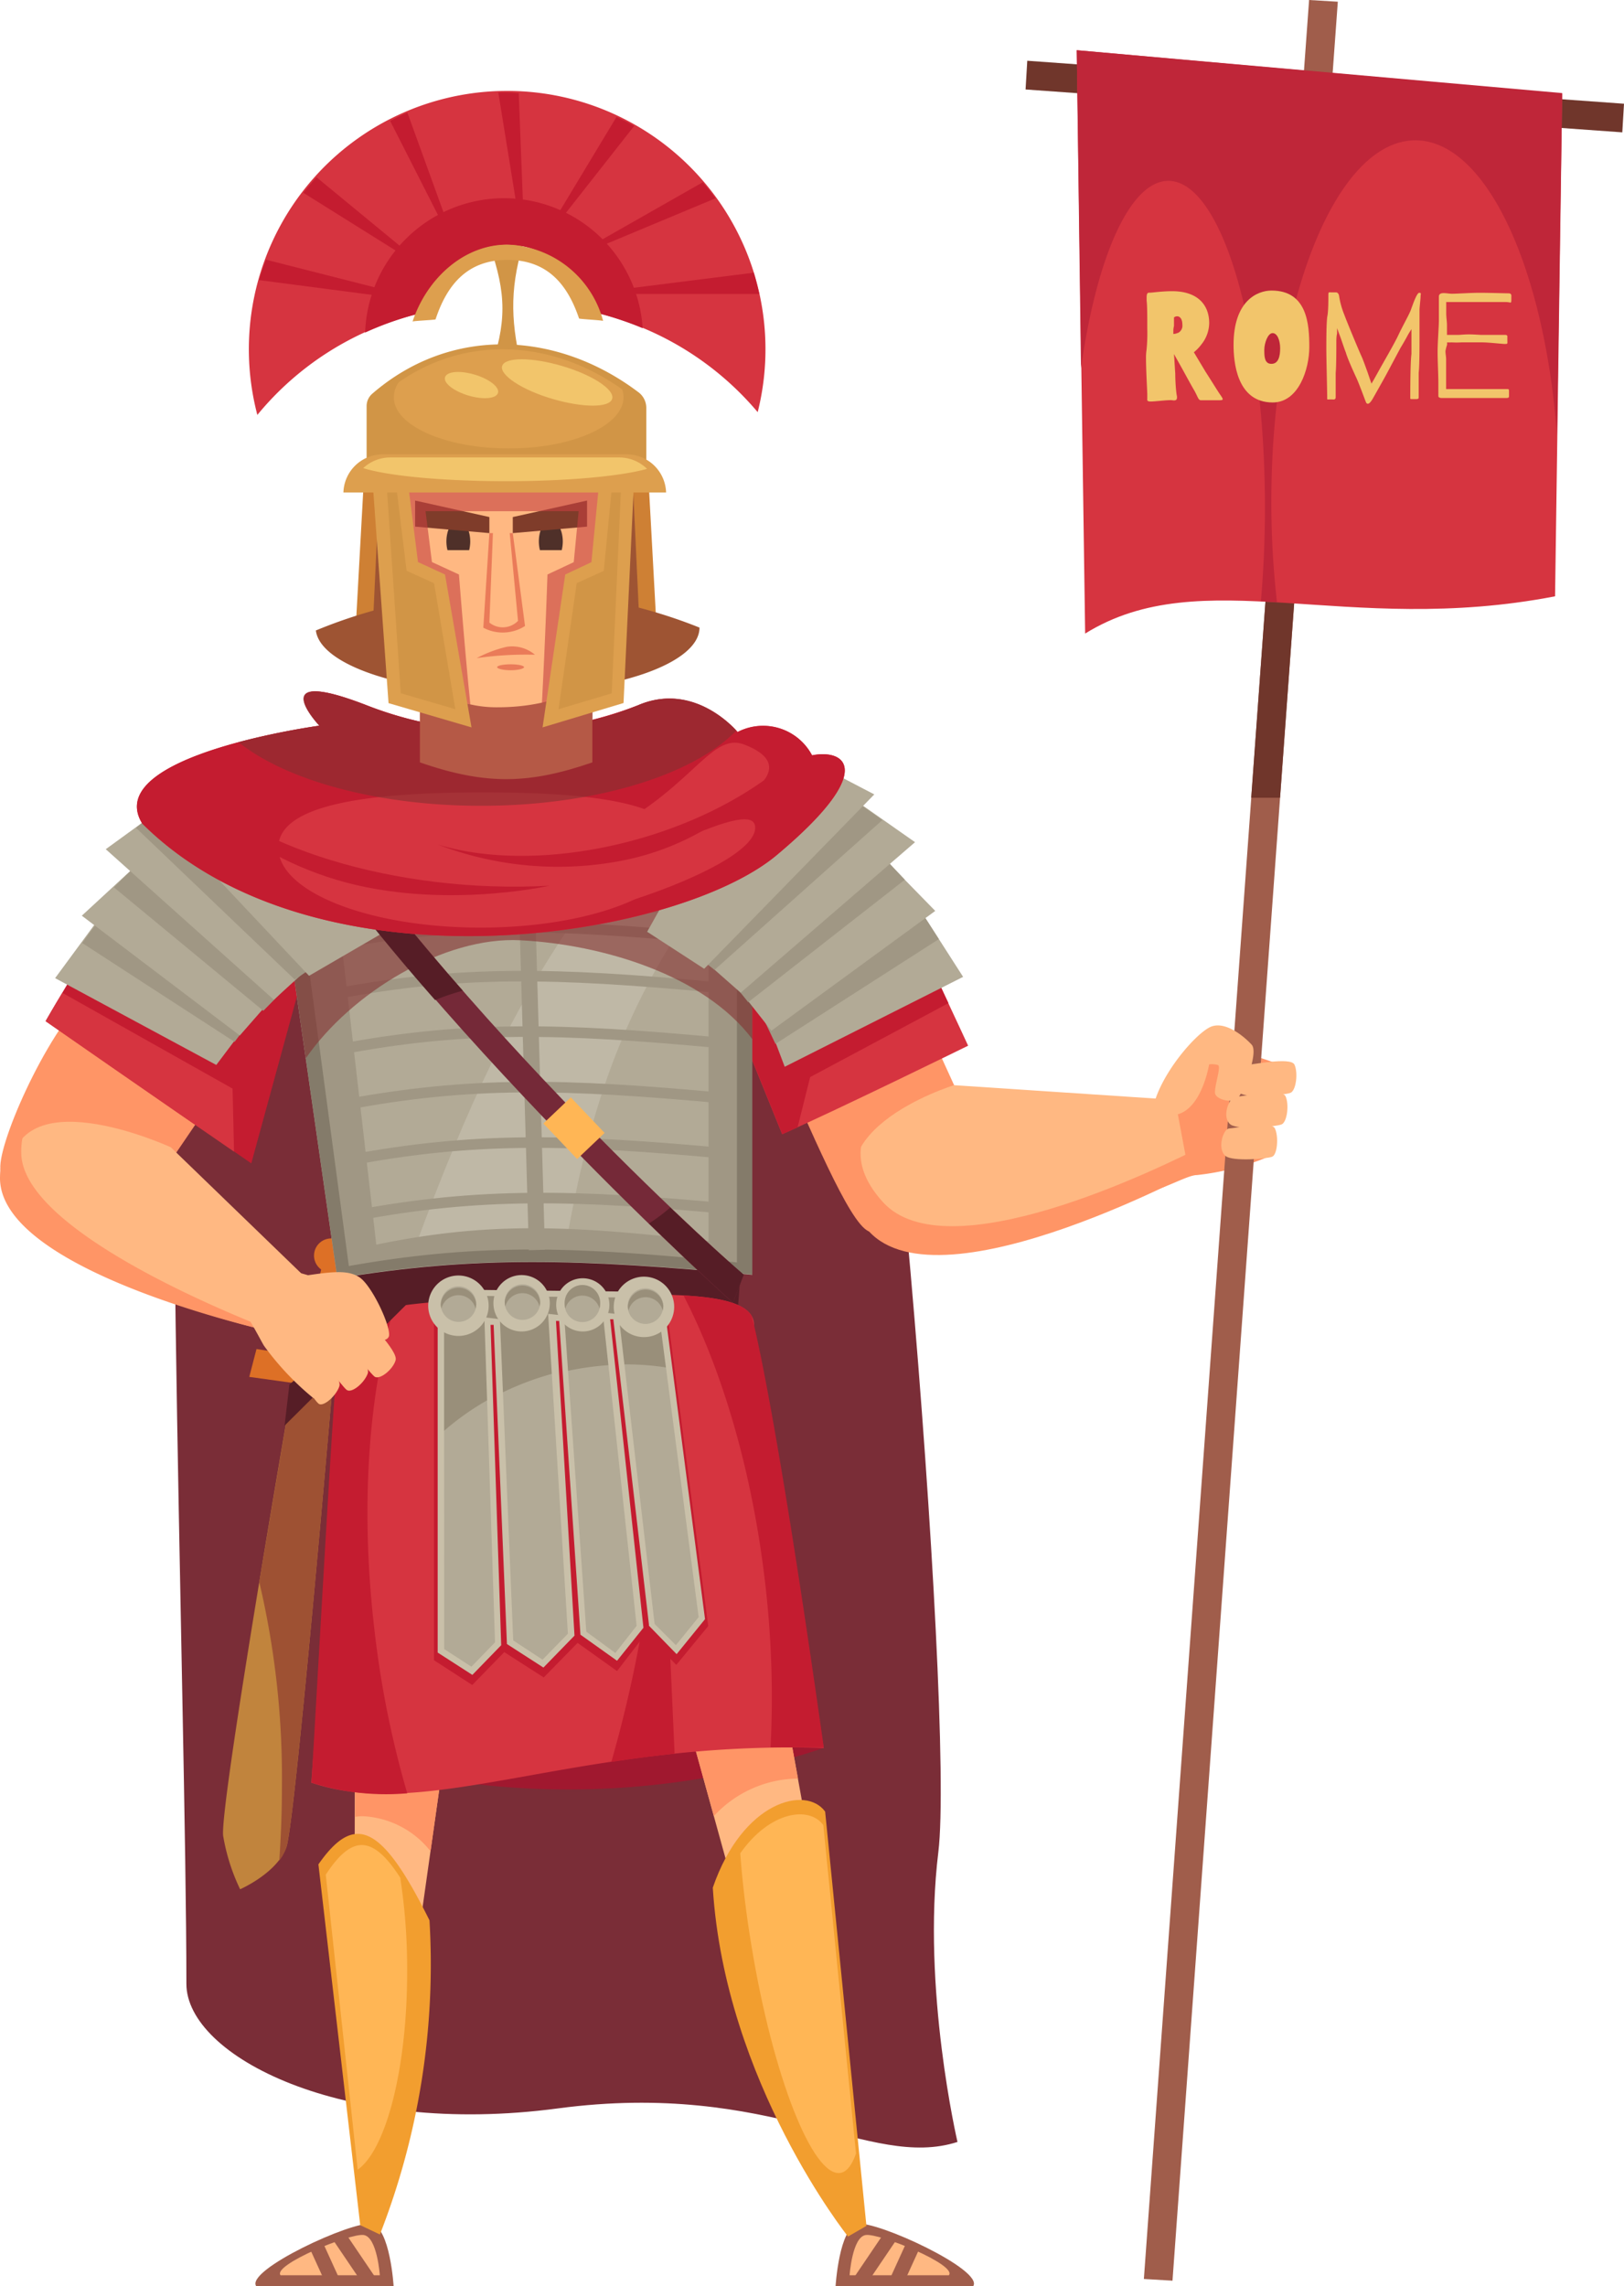 <svg xmlns="http://www.w3.org/2000/svg" viewBox="0 0 152.65 214.9"><defs><style>.cls-1{isolation:isolate;}.cls-2{fill:#ff9566;}.cls-3{fill:#ce8034;}.cls-4{fill:#d19546;}.cls-5{fill:#7a2d37;}.cls-6{fill:#c41c30;}.cls-7{fill:#d63440;}.cls-8{fill:#b2aa96;}.cls-9{fill:#a09784;}.cls-10{fill:#dd7026;}.cls-11{fill:#c1843d;}.cls-12{fill:#9e5133;}.cls-13{fill:#561d26;}.cls-14{fill:#bfb8a6;}.cls-15{fill:#847b6a;}.cls-16{fill:#a0182f;}.cls-17{fill:#ffb882;}.cls-18{fill:#a05d4b;}.cls-19{fill:#f29e2f;}.cls-20{fill:#ffb655;}.cls-21,.cls-27{opacity:0.6;mix-blend-mode:multiply;}.cls-22,.cls-27{fill:#843131;}.cls-23{fill:#752938;}.cls-24{fill:#70362b;}.cls-25{fill:#998f7a;}.cls-26{fill:#c9c0a9;}.cls-28{fill:#9e5433;}.cls-29{fill:#4f3029;}.cls-30{fill:#7f3c2a;}.cls-31{fill:#ea7b59;}.cls-32{fill:#c43f3f;}.cls-33{fill:#dd9f4e;}.cls-34{fill:#bf2639;}.cls-35{fill:#f2c56b;}</style></defs><g class="cls-1"><g id="Layer_2" data-name="Layer 2"><g id="_11" data-name="11"><path class="cls-2" d="M105.44,103.91s2.62.33,3.53-.55a35.07,35.07,0,0,1,5.64-4.56c.74-.47,5,.91,6.4,1.59-.72.76-2.06,8.45-2.06,8.45a24.27,24.27,0,0,1-6.45,1.61c-.83,0-2.75,1.15-4.61,1.63C105.35,112.73,105.44,103.91,105.44,103.91Z"/><polygon class="cls-3" points="60.86 43.29 34.3 43.29 33.31 61.3 61.84 61.3 60.86 43.29"/><path class="cls-4" d="M49.15,23H46c1.63,4.64,1.64,7.34,0,12h3.14C48.05,30.56,47.84,27.44,49.15,23Z"/><path class="cls-5" d="M17.52,76.38c-2.7,6.31,0,84.84,0,110.09,0,6.76,14.64,14.41,34.9,11.71S81.68,204,90,201.33c0,0-3.37-14.41-1.8-27.24s-5.4-98.81-9.45-101.64S17.52,76.38,17.52,76.38Z"/><path class="cls-2" d="M8.38,93.31c-4.22,4-8.85,14.83-8.31,16.77s14.58,1.08,14.58,1.08l8.09-11.89Z"/><path class="cls-6" d="M8.09,89.72c-.28.22-3.8,6.24-3.8,6.24S15.86,104,23.62,109.35l5.32-19.46S14.64,84.54,8.09,89.72Z"/><path class="cls-7" d="M21.86,102.32l-16-9C5,94.69,4.29,96,4.29,96S14.35,103,22,108.25Z"/><polygon class="cls-8" points="5.18 91.94 20.33 100.1 23.8 95.49 9.91 85.51 5.18 91.94"/><polygon class="cls-9" points="7.73 88.64 22.05 97.93 25.51 93.32 11.62 83.34 7.73 88.64"/><path class="cls-2" d="M73.14,99.45c2.92,6.3,6.65,15.55,8.53,16.29s9.48-10.52,9.48-10.52L86,93.92Z"/><path class="cls-7" d="M85.73,87.21C86,87.47,91,98.29,91,98.29s-12,5.89-17.48,8.32L67.29,91.26S79.71,81.21,85.73,87.21Z"/><path class="cls-6" d="M76.15,101.24l13-6.95c-1.45-3.11-3.24-6.92-3.39-7.08-6-6-18.44,4.05-18.44,4.05l6.21,15.35,1.44-.65Z"/><path class="cls-10" d="M30.8,116.44a1.61,1.61,0,1,0,1.9,1.23A1.6,1.6,0,0,0,30.8,116.44Z"/><polygon class="cls-10" points="27.49 130.24 30.66 117.43 31.86 117.45 31.22 130.72 27.49 130.24"/><polygon class="cls-10" points="23.43 129.42 34.84 131 35.16 128.53 24.11 126.8 23.43 129.42"/><path class="cls-11" d="M27.52,130.08s-6.93,39.83-6.54,42.5a18.75,18.75,0,0,0,1.59,5s3.53-1.54,4.36-4,4.3-43.05,4.3-43.05Z"/><path class="cls-12" d="M27.52,130.08S26,139,24.37,148.7a80.26,80.26,0,0,1,2.13,19.19c0,2.39-.09,4.72-.25,7a4.53,4.53,0,0,0,.68-1.26c.82-2.51,4.3-43.05,4.3-43.05Z"/><path class="cls-13" d="M69.78,117.51C56,117,46.6,118,32.7,118.19l.69,7h35.8Z"/><path class="cls-8" d="M26.13,81.34l5.58,38.83c12.92-2.15,22.7-1.86,39-.34V78S34.58,77.79,26.13,81.34Z"/><path class="cls-14" d="M64.93,85.78H54.45c-6.13,8.75-10.53,18.1-15.44,31.47l14.22-.54C55.2,105.77,57.77,96.42,64.93,85.78Z"/><path class="cls-15" d="M67.86,78v39.91c-14-1.53-22.33-1.81-33.4.33L29.8,80.31a20,20,0,0,0-3.67,1l5.58,38.83c12.92-2.15,22.7-1.86,39-.34V78Z"/><path class="cls-9" d="M66.6,76.75v39.91c-13.06-1.53-20.89-1.81-31.23.33L31,79.1a17.78,17.78,0,0,0-3.43,1L32.79,119c12.08-2.15,21.23-1.87,36.48-.34V76.75Z"/><rect class="cls-9" x="49.22" y="83.08" width="1.51" height="34.42" transform="translate(-2.83 1.46) rotate(-1.63)"/><path class="cls-9" d="M33.21,113.78l.16,1c11.7-2.24,20.61-2,35.5-.63l0-1C54,111.76,44.93,111.58,33.21,113.78Z"/><path class="cls-9" d="M32.77,108.56l.16,1c11.7-2.23,20.61-2,35.5-.62l0-1C53.58,106.55,44.49,106.36,32.77,108.56Z"/><path class="cls-9" d="M32.33,103.35l.15,1c11.7-2.24,20.61-2,35.51-.63l0-1C53.14,101.33,44.05,101.15,32.33,103.35Z"/><path class="cls-9" d="M31.88,98.13l.16,1c11.7-2.23,20.61-2,35.5-.62l0-1C52.69,96.12,43.6,95.93,31.88,98.13Z"/><path class="cls-9" d="M31.44,92.92l.16,1c11.69-2.24,20.6-2,35.5-.63l0-1C52.25,90.9,43.16,90.72,31.44,92.92Z"/><path class="cls-9" d="M31,88.3l.16,1c11.7-2.23,20.61-2,35.5-.62l0-1C51.83,86.29,42.73,86.11,31,88.3Z"/><path class="cls-16" d="M33.26,165.47a75.84,75.84,0,0,0,44.17-1.17,27.59,27.59,0,0,0-19.36-6C46.37,159.21,33.26,165.47,33.26,165.47Z"/><polygon class="cls-17" points="75.94 172.35 73.24 157.49 63.47 157.58 75.37 200.63 75.94 172.35"/><path class="cls-2" d="M74.77,167.18l.24,0-1.77-9.71-9.77.09,3.63,13.14A10.88,10.88,0,0,1,74.77,167.18Z"/><polygon class="cls-17" points="33.33 175.86 33.38 160.84 42.68 158.33 36.43 202.57 33.33 175.86"/><path class="cls-2" d="M34.06,170.71a8.62,8.62,0,0,1,6.41,3.3l2.21-15.68-9.3,2.51,0,9.93C33.58,170.75,33.82,170.71,34.06,170.71Z"/><path class="cls-7" d="M70.76,125.15a1.61,1.61,0,0,0,.12-.66c-.11-3.33-8.76-2.93-19.44-2.58s-19.35.53-19.24,3.86a1.79,1.79,0,0,0,.17.66h-.06l-3.05,41.13c11.07,3.77,24.88-4,48.17-3.26Z"/><path class="cls-6" d="M44.39,158.38l-3.6-2.33v-34.6l21.7.24,4.08,31.15-3,3.65-2.88-2.92L58,157.07l-3.71-2.65-3.18,3.25-3.71-2.38Z"/><path class="cls-6" d="M63.41,164.84l-1.3-29a121.78,121.78,0,0,1-4.65,29.78Q60.31,165.17,63.41,164.84Z"/><path class="cls-6" d="M35.18,153.05c-1.34-11.54-.51-22.23,1.89-30.21-2.66.45-4.57,1.06-5,2.23s-1,11.47-2.79,42.49a23.09,23.09,0,0,0,9,1A91.56,91.56,0,0,1,35.18,153.05Z"/><path class="cls-6" d="M70.66,123.7c-.71-1.22-3-1.75-6.41-1.93,3.64,7.06,6.45,16.5,7.67,27a92.86,92.86,0,0,1,.51,15.47c1.62,0,3.28,0,5,0C72.7,130.77,70.66,123.7,70.66,123.7Z"/><path class="cls-18" d="M91.47,214.9H78.54s.33-5.52,2.08-5.86S92.55,213.39,91.47,214.9Z"/><path class="cls-17" d="M89.19,213.86H79.86s.24-3.57,1.5-3.78S90,212.89,89.19,213.86Z"/><rect class="cls-18" x="84.47" y="210.67" width="1.35" height="3.82" transform="translate(95.8 -16.17) rotate(24.5)"/><polygon class="cls-18" points="84.24 210.56 83.02 210.01 80.34 213.97 81.56 214.52 84.24 210.56"/><path class="cls-18" d="M24.09,214.9H37s-.33-5.52-2.08-5.86S23,213.39,24.09,214.9Z"/><path class="cls-17" d="M26.37,213.86H35.7s-.24-3.57-1.5-3.78S25.59,212.89,26.37,213.86Z"/><rect class="cls-18" x="29.74" y="210.67" width="1.35" height="3.82" transform="translate(146.22 393.42) rotate(155.51)"/><polygon class="cls-18" points="31.32 210.56 32.54 210.01 35.22 213.97 34 214.52 31.32 210.56"/><path class="cls-19" d="M40.37,180.5c-4.44-8.94-7-10.2-10.44-5.26l3.93,33.91,1.85.88A69.73,69.73,0,0,0,40.37,180.5Z"/><path class="cls-20" d="M37.62,176.49c-2.62-4.08-4.57-4-7-.28l3,27.73c2.66-1.88,4.65-9.48,4.65-18.59A55.89,55.89,0,0,0,37.62,176.49Z"/><path class="cls-19" d="M67,177.43c2.82-8.19,8.79-9.62,10.56-7.15l3.88,38.94-1.73,1S68.14,195.74,67,177.43Z"/><path class="cls-20" d="M80.46,202.42l-3.07-30.87c-1.3-1.81-5-1.35-7.81,2.65.2,2.71.55,5.68,1.07,8.78,2,12.17,5.75,21.69,8.35,21.26C79.6,204.14,80.09,203.49,80.46,202.42Z"/><polygon class="cls-8" points="7.69 86.07 22.54 97.33 26.14 93.22 14.78 79.52 7.69 86.07"/><polygon class="cls-9" points="10.71 83.41 24.75 95.01 28.53 91.16 17 77.19 10.71 83.41"/><g class="cls-21"><path class="cls-22" d="M48.92,88.38c7.7.4,17.24,3.25,21.79,9.29V80.9L68,78c-3.12,0-8.58.08-14.63.29L26.13,81.34l2.61,18.14C33,93.32,41.74,88,48.92,88.38Z"/></g><polygon class="cls-8" points="9.94 79.82 25.74 93.97 30.2 89.9 19.04 73.21 9.94 79.82"/><polygon class="cls-9" points="12.78 77.81 27.71 92.08 32.55 88.75 21 71.32 12.78 77.81"/><polygon class="cls-8" points="13.63 75.33 29.05 91.72 36.29 87.51 24.16 69.63 13.63 75.33"/><polygon class="cls-8" points="90.53 91.82 73.76 100.27 71.92 95.41 86.67 85.8 90.53 91.82"/><polygon class="cls-9" points="88.25 88.27 72.89 98.12 70.73 93.58 85.48 83.97 88.25 88.27"/><polygon class="cls-8" points="87.91 85.62 72.51 96.88 69.74 93.36 81.12 78.67 87.91 85.62"/><polygon class="cls-9" points="85.05 82.69 70.33 94.2 68.19 91.55 79.57 76.85 85.05 82.69"/><polygon class="cls-8" points="86.01 79.16 69.62 93.31 65 89.24 76.58 72.55 86.01 79.16"/><polygon class="cls-9" points="82.94 77.08 67.17 91.16 62.84 87.85 74.14 70.92 82.94 77.08"/><polygon class="cls-8" points="82.18 74.67 66.19 91.06 60.83 87.58 71.26 68.97 82.18 74.67"/><path class="cls-23" d="M26.08,70.53l-2,1.69c16.44,24.88,44.82,50.25,44.82,50.25l1-2.64S43.39,96.77,26.08,70.53Z"/><path class="cls-13" d="M43.5,93.12A214,214,0,0,1,26.08,70.53l-2,1.69A210.7,210.7,0,0,0,40.9,94,21.32,21.32,0,0,1,43.5,93.12Z"/><path class="cls-13" d="M63,113.5A16.75,16.75,0,0,1,61,115c4.78,4.64,7.91,7.45,7.91,7.45l1-2.64S67.2,117.51,63,113.5Z"/><rect class="cls-20" x="51.64" y="104.26" width="4.61" height="3.56" transform="translate(93.62 -6.12) rotate(46.44)"/><path class="cls-7" d="M13.37,77.41C29.7,93.67,63.52,88.32,73,80.38s6.49-10,3.33-9.39a5.21,5.21,0,0,0-7-2.19S65.37,64,60,66.28a35,35,0,0,1-25.41.06c-10-3.91-4.56,1.87-4.56,1.87S9.43,71,13.37,77.41Z"/><path class="cls-6" d="M76.33,71a5.21,5.21,0,0,0-7-2.19S65.37,64,60,66.28a35,35,0,0,1-25.41.06c-10-3.91-4.56,1.87-4.56,1.87S9.43,71,13.37,77.41C29.7,93.67,63.52,88.32,73,80.38S79.49,70.37,76.33,71ZM45.16,87.19c-10.47,0-19-3.36-19-7.51s8.79-5.2,19.26-5.2,18.66,1,18.66,5.2S55.63,87.19,45.16,87.19Z"/><path class="cls-2" d="M55.68,59.5H39.47V71.66c6.33,2.2,10.39,2,16.21,0Z"/><path class="cls-17" d="M30.28,121.59,16.06,107.84S.75,100.76.88,110.92c.11,9,25.69,14.5,25.69,14.5Z"/><path class="cls-2" d="M2,108.4a6.56,6.56,0,0,1,.34-2.3C.91,106.87,0,108.31,0,110.79c.11,9,26.57,14.63,26.57,14.63S2.12,116.51,2,108.4Z"/><path class="cls-17" d="M110.46,103.38,89.68,102s-15,4.59-7.25,13.08c6.83,7.53,29.13-5.81,29.13-5.81Z"/><path class="cls-2" d="M83,113c-1.88-2.07-2.36-3.94-2-5.59-1.79,2.2-2.34,5,.66,8.31,6.83,7.53,32-6.3,32-6.3l0-2C108.45,110.13,88.92,119.51,83,113Z"/><polygon class="cls-24" points="96.56 5.71 96.4 8.41 152.49 12.44 152.65 9.75 96.56 5.71"/><polygon class="cls-18" points="110.21 214.37 107.52 214.21 123.05 0 125.75 0.16 110.21 214.37"/><polygon class="cls-24" points="121.81 17.08 117.61 74.98 120.32 74.98 124.52 17.08 121.81 17.08"/><path class="cls-7" d="M146.84,8.81,101.21,4.72,102,59.55c11-6.82,24.51.3,44.17-3.5Z"/><polygon class="cls-8" points="45.81 124.16 46.72 124.26 47.97 154.35 51.06 156.34 53.71 153.63 51.87 123.78 52.77 123.89 54.84 153.48 57.92 155.68 60.17 152.81 57.01 123.61 57.92 123.71 61.29 152.67 63.62 155.03 65.99 152.1 62.01 121.74 41.45 121.51 41.45 155.17 44.35 157.04 46.84 154.49 45.81 124.16"/><path class="cls-25" d="M46.06,131.47l-.25-7.31.91.1L47,131a27.47,27.47,0,0,1,5-1.9l.18,0-.32-5.29.9.1.35,5a27.09,27.09,0,0,1,4.39-.61l-.5-4.64.91.1.52,4.49a24.21,24.21,0,0,1,4.46.33l-.9-6.79-20.55-.23v13.2A24.67,24.67,0,0,1,46.06,131.47Z"/><polygon class="cls-13" points="36.28 122.27 27.2 130.14 26.75 134 38.48 122.34 36.28 122.27"/><path class="cls-26" d="M44.4,157.43l-3.26-2.1V121.2l21.13.24,4,30.75-2.67,3.29L61,152.81v-.1L57.65,124l-.3,0,3.13,29L58,156.1l-3.44-2.45-2-29.49-.3,0L54,153.74l-2.92,3-3.43-2.21-1.25-30-.29,0,1,30.11ZM41.75,155l2.56,1.66,2.22-2.29-1-30.55L47,124v.26l1.24,29.93L51,156l2.38-2.44-1.86-30.07,1.51.17,2.08,29.71,2.73,2,2-2.55-3.19-29.46,1.52.17,0,.24,3.36,28.87,2,2L65.67,152l-3.93-30-20-.23Z"/><path class="cls-26" d="M40.25,122.72a2.84,2.84,0,1,0,2.84-2.83A2.84,2.84,0,0,0,40.25,122.72Z"/><path class="cls-26" d="M46.38,122.5A2.65,2.65,0,1,0,49,119.85,2.65,2.65,0,0,0,46.38,122.5Z"/><path class="cls-26" d="M52.28,122.65a2.5,2.5,0,1,0,2.5-2.5A2.49,2.49,0,0,0,52.28,122.65Z"/><path class="cls-26" d="M57.69,122.8A2.84,2.84,0,1,0,60.53,120,2.84,2.84,0,0,0,57.69,122.8Z"/><path class="cls-8" d="M47.44,122.38a1.67,1.67,0,1,0,1.67-1.66A1.67,1.67,0,0,0,47.44,122.38Z"/><path class="cls-25" d="M49.11,121.55a1.65,1.65,0,0,1,1.6,1.25,1.47,1.47,0,0,0,.06-.42,1.67,1.67,0,0,0-3.33,0,1.93,1.93,0,0,0,.06.42A1.66,1.66,0,0,1,49.11,121.55Z"/><path class="cls-8" d="M41.43,122.57a1.67,1.67,0,1,0,1.66-1.66A1.66,1.66,0,0,0,41.43,122.57Z"/><path class="cls-25" d="M43.09,121.74A1.66,1.66,0,0,1,44.7,123a1.93,1.93,0,0,0,.06-.42,1.67,1.67,0,0,0-3.33,0,1.47,1.47,0,0,0,.06.42A1.65,1.65,0,0,1,43.09,121.74Z"/><circle class="cls-8" cx="54.74" cy="122.61" r="1.66"/><path class="cls-25" d="M54.74,121.78A1.66,1.66,0,0,1,56.35,123a2,2,0,0,0,.06-.42,1.67,1.67,0,1,0-3.33,0,1.52,1.52,0,0,0,.06.42A1.65,1.65,0,0,1,54.74,121.78Z"/><path class="cls-8" d="M59,122.76a1.67,1.67,0,1,0,1.66-1.66A1.66,1.66,0,0,0,59,122.76Z"/><path class="cls-25" d="M60.68,121.93a1.66,1.66,0,0,1,1.61,1.25,1.93,1.93,0,0,0,.06-.42,1.67,1.67,0,0,0-3.33,0,1.47,1.47,0,0,0,.06.42A1.65,1.65,0,0,1,60.68,121.93Z"/><path class="cls-7" d="M55,79.18C65,74.76,66.61,68.65,70,70,79.16,73.56,58.2,80.5,55,79.18Z"/><path class="cls-7" d="M47.48,86.48c12.1-5.14,23.78-11.94,23.5-8.57C70.64,82,50.19,88.21,47.48,86.48Z"/><path class="cls-6" d="M41.12,79.37c8.86,2.73,22.4.15,31.25-6.43A24.94,24.94,0,0,1,57.9,81,31.61,31.61,0,0,1,41.12,79.37Z"/><path class="cls-6" d="M17.73,73.06c4.94,6.38,19.43,11,33.93,10.19,0,0-11,2.48-20.91-.83S17.73,73.06,17.73,73.06Z"/><path class="cls-27" d="M45.21,75.74c10.78,0,20-2.92,24-7.07-.67-.75-4.35-4.48-9.22-2.39a27,27,0,0,1-4.29,1.4V59.5H39.47v8.33a32.34,32.34,0,0,1-4.91-1.49c-10-3.91-4.56,1.87-4.56,1.87a69.92,69.92,0,0,0-7.58,1.55C26.86,73.32,35.4,75.74,45.21,75.74Z"/><path class="cls-28" d="M29.69,59.26c.41,3.28,8.31,5.9,18,5.9,10,0,18.06-2.77,18.06-6.17v0a46.61,46.61,0,0,0-17.56-3.36A47.76,47.76,0,0,0,29.69,59.26Z"/><polygon class="cls-28" points="59.39 43.29 35.77 43.29 34.89 62.2 60.27 62.2 59.39 43.29"/><path class="cls-17" d="M37.43,43.19c.09,5.44.7,19.29.7,19.29a11.07,11.07,0,0,0,8.67,4c7.41,0,10.93-3.86,10.93-3.86V42.86Z"/><path class="cls-29" d="M44.1,51.71a3.44,3.44,0,0,0,.1-.8c0-1.1-.5-2-1.12-2s-1.12.88-1.12,2a3.44,3.44,0,0,0,.1.8Z"/><polygon class="cls-30" points="46 48.6 39.02 47.05 39.02 49.5 46 50.11 46 48.6"/><path class="cls-29" d="M52.8,51.71a3.44,3.44,0,0,0,.1-.8c0-1.1-.51-2-1.13-2s-1.12.88-1.12,2a3.44,3.44,0,0,0,.1.8Z"/><polygon class="cls-30" points="48.2 48.6 55.18 47.05 55.18 49.5 48.2 50.11 48.2 48.6"/><path class="cls-31" d="M48.2,50.11H46L45.43,59a3.88,3.88,0,0,0,3.92-.16Z"/><path class="cls-17" d="M47.87,49.67H46.35L46,58.52a2,2,0,0,0,2.69-.16Z"/><path class="cls-31" d="M44.81,61.86a32.82,32.82,0,0,1,5.47-.32,3.31,3.31,0,0,0-2.67-.74A11.54,11.54,0,0,0,44.81,61.86Z"/><path class="cls-31" d="M49.26,62.71c0-.15-.56-.27-1.26-.27s-1.27.12-1.27.27S47.3,63,48,63,49.26,62.85,49.26,62.71Z"/><g class="cls-21"><path class="cls-32" d="M57.73,44.48H37.46c.15,6.06.67,18,.67,18a10.94,10.94,0,0,0,6.08,3.73C43.7,61.22,43.14,54,43.14,54L40.6,52.83,40,48.05H54.39l-.46,4.79L51.46,54s-.2,6.06-.52,12.07a14.84,14.84,0,0,0,6.18-2.86l.61-13.6Z"/></g><path class="cls-4" d="M60.75,38.33A1.84,1.84,0,0,0,60,36.86C52.4,31.12,42.42,30.58,35,37a1.54,1.54,0,0,0-.54,1.17v7.75H60.75Z"/><path class="cls-33" d="M47.82,42.15c6,0,10.79-2.16,10.79-4.82a2.29,2.29,0,0,0-.13-.73c-6.41-4.58-14.52-5.2-21-.67a2.46,2.46,0,0,0-.46,1.4C37,40,41.86,42.15,47.82,42.15Z"/><polygon class="cls-4" points="37.78 45.54 35.68 45.54 37.09 65.63 43.56 67.52 41.29 54.41 38.73 53.24 37.78 45.54"/><polygon class="cls-4" points="56.91 45.54 58.97 45.54 58.06 65.63 51.76 67.52 53.68 54.41 56.16 53.24 56.91 45.54"/><path class="cls-7" d="M39.13,29.54C40.5,26.15,43.81,23,47.69,23s7.14,3.09,8.53,6.44a28.45,28.45,0,0,1,15,9.3A24.28,24.28,0,1,0,24.19,39,28.2,28.2,0,0,1,39.13,29.54Z"/><path class="cls-6" d="M37.62,27.62,25,24.41c-.24.63-.45,1.27-.64,1.92L37.13,28Z"/><path class="cls-6" d="M38.93,24.22l-9.18-7.56c-.43.47-.85,1-1.24,1.46l9.83,6.15Z"/><path class="cls-6" d="M42.22,21.42,38.29,10.58c-.55.24-1.09.51-1.62.78l5,9.84Z"/><path class="cls-6" d="M49.23,21,48.76,8.75c-.36,0-.71-.05-1.07-.05s-.57,0-.85,0l1.93,11.93Z"/><path class="cls-6" d="M52.21,21.26l7.4-9.42c-.54-.31-1.1-.58-1.66-.85l-5.84,9.69Z"/><path class="cls-6" d="M55.92,23.37l11.33-4.73c-.38-.52-.77-1-1.19-1.51l-10,5.69Z"/><path class="cls-6" d="M58.06,27.63l13.31,0c-.15-.66-.32-1.33-.52-2L58.46,27.19Z"/><path class="cls-6" d="M47.38,18.63A13.08,13.08,0,0,0,34.32,31.26a30.47,30.47,0,0,1,4.81-1.72C40.5,26.15,43.81,23,47.69,23s7.14,3.09,8.53,6.44a31.71,31.71,0,0,1,4.19,1.41A13.07,13.07,0,0,0,47.38,18.63Z"/><path class="cls-33" d="M47.63,23c-3.94,0-7.47,3.08-8.85,7.22.22-.07,2-.14,2.16-.2,1.08-3.27,3-5.59,6.75-5.59s5.65,2.28,6.74,5.51c.21.06,2,.15,2.26.22A9.63,9.63,0,0,0,47.63,23Z"/><path class="cls-34" d="M101.21,4.72l.4,29.88C103.07,24.21,106.2,17,109.82,17c5,0,9.08,13.76,9.08,30.72,0,3.06-.14,6-.38,8.79l1.51.08a83.34,83.34,0,0,1-.53-9.4c0-18.76,6.06-34,13.54-34,6.63,0,12.14,11.94,13.31,27.7l.49-32.14Z"/><path class="cls-33" d="M51,68.37,53.13,54l2.46-1.16.77-7.9h3.25l-1,21.14Zm3.21-13.56L52.5,66.66l5-1.49.86-19h-.88l-.73,7.49Z"/><path class="cls-33" d="M44.32,68.37l-7.8-2.28L35,44.94h3.29l1,7.89L41.83,54Zm-6.65-3.21,5.13,1.5-2-11.84-2.58-1.17-.92-7.5h-.92Z"/><path class="cls-33" d="M62.61,46.29a3.7,3.7,0,0,0-3.81-3.58H36.09a3.69,3.69,0,0,0-3.81,3.58Z"/><path class="cls-35" d="M58.23,43H36.67a3.71,3.71,0,0,0-2.53,1c2.31.73,7.46,1.23,13.45,1.23,5.81,0,10.82-.48,13.23-1.16A3.72,3.72,0,0,0,58.23,43Z"/><path class="cls-35" d="M57.54,37.49c.26-.86-1.85-2.25-4.71-3.09s-5.37-.84-5.63,0,1.85,2.25,4.71,3.09S57.29,38.35,57.54,37.49Z"/><path class="cls-35" d="M46.81,36.93c.16-.54-.82-1.31-2.2-1.72s-2.62-.3-2.78.25.83,1.31,2.2,1.72S46.65,37.48,46.81,36.93Z"/><path class="cls-35" d="M114.71,37.12c.16.23.22.34.22.41s-.14.09-.29.09l-1.76,0c-.26,0-.29-.36-.67-1-.2-.34-.65-1.16-1.07-1.93l-.79-1.41c.05.67.08,1.28.12,1.84,0,.94.11,2,.16,2.12a.71.71,0,0,1,0,.14c0,.23-.15.29-.45.24s-1.6.12-2,.12-.34-.12-.34-.32,0-.2,0-.33c0-.33-.12-2.25-.12-3.41a4.57,4.57,0,0,1,.05-.79,15.68,15.68,0,0,0,.07-2c0-1.05,0-2.18-.06-2.62,0-.12,0-.23,0-.32,0-.5.18-.44.34-.44s1.13-.14,2.05-.14c2.42,0,3.49,1.3,3.49,3a3.27,3.27,0,0,1-.73,2,4.15,4.15,0,0,1-.71.74l1.09,1.82C113.89,35.83,114.5,36.83,114.71,37.12Zm-4-5.82a.75.75,0,0,0,.43-.76c0-.6-.25-.81-.5-.81a.46.46,0,0,0-.29.11s0,.44,0,.8a1.84,1.84,0,0,0-.06.5c0,.05,0,.09,0,.13s0,.07,0,.12A1,1,0,0,0,110.68,31.3Z"/><path class="cls-35" d="M123.07,32.62c0,2.07-1,5.21-3.44,5.21-3.41,0-3.68-3.87-3.68-5.42,0-4.11,2.21-5.1,3.57-5.1C122.9,27.31,123.07,30.53,123.07,32.62Zm-2.74.12c0-.73-.26-1.43-.71-1.43s-.78.95-.78,1.56,0,1.33.67,1.33S120.33,33.46,120.33,32.74Z"/><path class="cls-35" d="M125.61,32.23c0,.48,0,2.23-.06,2.83,0,.2,0,.5,0,.81,0,.62,0,1.32,0,1.45v0c0,.17-.08.24-.22.23a4.46,4.46,0,0,0-.5,0c-.06,0-.08,0-.08-.1s0-.14,0-.26c0-.3-.08-3.6-.08-4.36s0-2.63.1-3.13.09-1.66.09-2V27.7c0-.27.09-.23.2-.22h.51c.17,0,.28.14.31.41a7.92,7.92,0,0,0,.49,1.72c.2.56,1.36,3.36,1.66,4,.14.33.35.92.54,1.45l.34,1,.2-.33.44-.79c.33-.61,1.52-2.64,1.89-3.44s1-1.9,1.17-2.36.56-1.62.79-1.62.13.13.13.33-.07.76-.1,1.2c0,.75,0,2.08,0,2.75s0,2.67-.08,3.23l0,2.33v0c0,.1-.06.15-.17.15a4.87,4.87,0,0,1-.54,0c-.06,0-.08,0-.08-.11s0-.15,0-.25,0-3.14.11-3.86c0-.34,0-.94,0-1.44,0-.3,0-.6,0-.91-.14.22-.28.44-.39.65s-.44.79-.61,1.06c-.29.53-1.15,2.16-1.4,2.62s-1.12,2-1.24,2.21-.31.47-.45.47-.17-.1-.25-.31-.62-1.66-.82-2.09-.86-1.87-1-2.4c-.11-.27-.3-.84-.48-1.36-.11-.3-.24-.63-.35-.95l0,.52C125.61,31.61,125.61,32,125.61,32.23Z"/><path class="cls-35" d="M135.87,33c0,.33.06.47.06.8l0,1.7c0,.24,0,.5,0,.72s0,.24,0,.35c.2,0,.4,0,.59,0h1c.57,0,1.08,0,1.64,0s1.09,0,1.51,0,.82,0,1,0,.17.07.17.23,0,.28,0,.44-.09.17-.32.17h-.28c-.28,0-1,0-1.7,0-.38,0-.77,0-1.11,0h-.87c-.83,0-1.71,0-2,0s-.36-.08-.36-.21,0-.14,0-.23a.72.72,0,0,0,0-.13c0-.1,0-.19,0-.81,0-.88-.07-2-.07-2.95s.12-2.37.12-3,0-1.66,0-2.19.75-.28,1.23-.28,1.77-.09,2.61-.09,2.38.05,2.7.05.27.22.27.38v.16c0,.14,0,.33-.07.33s-.2-.05-.49-.05H137c-.24,0-.5,0-.7,0l-.36,0,0,.39c0,.21,0,.46,0,.67,0,.4.07.77.07,1.1v.57c0,.12,0,.23,0,.36h1c.27,0,.59-.05,1.07-.05s1,.05,1.22.05.43,0,.8,0,.76,0,1.08,0h.32c.17,0,.2.12.19.18s0,.4,0,.52,0,.15-.24.15-1.55-.15-2.14-.15-1.32,0-1.94,0a7.3,7.3,0,0,1-.92,0,3,3,0,0,1-.43,0l0,.23A3.23,3.23,0,0,0,135.87,33Z"/><path class="cls-17" d="M108.34,104.31c.61-3.26,4.13-7.27,5.5-7.81s3.12.94,3.81,1.69-.82,4.44-1.26,5-2.1.19-2.18-.44.6-2.51.28-2.64a2,2,0,0,0-.84-.06S112.6,106.69,108.34,104.31Z"/><path class="cls-17" d="M116.51,102.73c-.87-.65-.16-2.57.46-2.6s4.34-.81,4.7-.07.17,2.44-.37,2.66S117.21,103.26,116.51,102.73Z"/><path class="cls-17" d="M115.67,105.7c-.87-.65-.16-2.57.46-2.6s4.34-.81,4.7-.07.17,2.44-.37,2.66S116.37,106.23,115.67,105.7Z"/><path class="cls-17" d="M115.2,108.66c-.82-.66-.23-2.57.34-2.59s3.94-.76,4.3,0,.23,2.44-.25,2.65S115.87,109.19,115.2,108.66Z"/><path class="cls-17" d="M24.71,116.94s2.7,2.55,3.74,2.78a32.51,32.51,0,0,1,5.78,2.22c.77.34,1.61,3,2,4.68-1-.21-6.78,4.79-6.78,4.79a26.23,26.23,0,0,1-4.63-4.91c-.43-.68-2.05-4.1-3.59-5.13C19.52,120.2,24.71,116.94,24.71,116.94Z"/><path class="cls-17" d="M28.06,120c3-.46,4.59-.69,5.73.06s2.89,4.45,2.78,5.47-3.74.39-4.4.32-1.33-1.67-.92-2.08,2.11-.87,2-1.2a2.34,2.34,0,0,0-.44-.69S28.45,122.16,28.06,120Z"/><path class="cls-17" d="M32,124.81c-.12-1.21,1.55-1.85,2-1.32s3.42,3.48,3.19,4.35-1.53,1.93-2,1.54S32.09,125.81,32,124.81Z"/><path class="cls-17" d="M29.57,126c-.09-1.22,1.57-1.86,2-1.32s3.31,3.52,3,4.41-1.53,1.93-2,1.54S29.64,127.05,29.57,126Z"/><path class="cls-17" d="M27.37,127.6c0-1.2,1.54-1.93,1.88-1.43s2.92,3.24,2.65,4.12-1.51,2-1.95,1.65S27.4,128.59,27.37,127.6Z"/></g></g></g></svg>